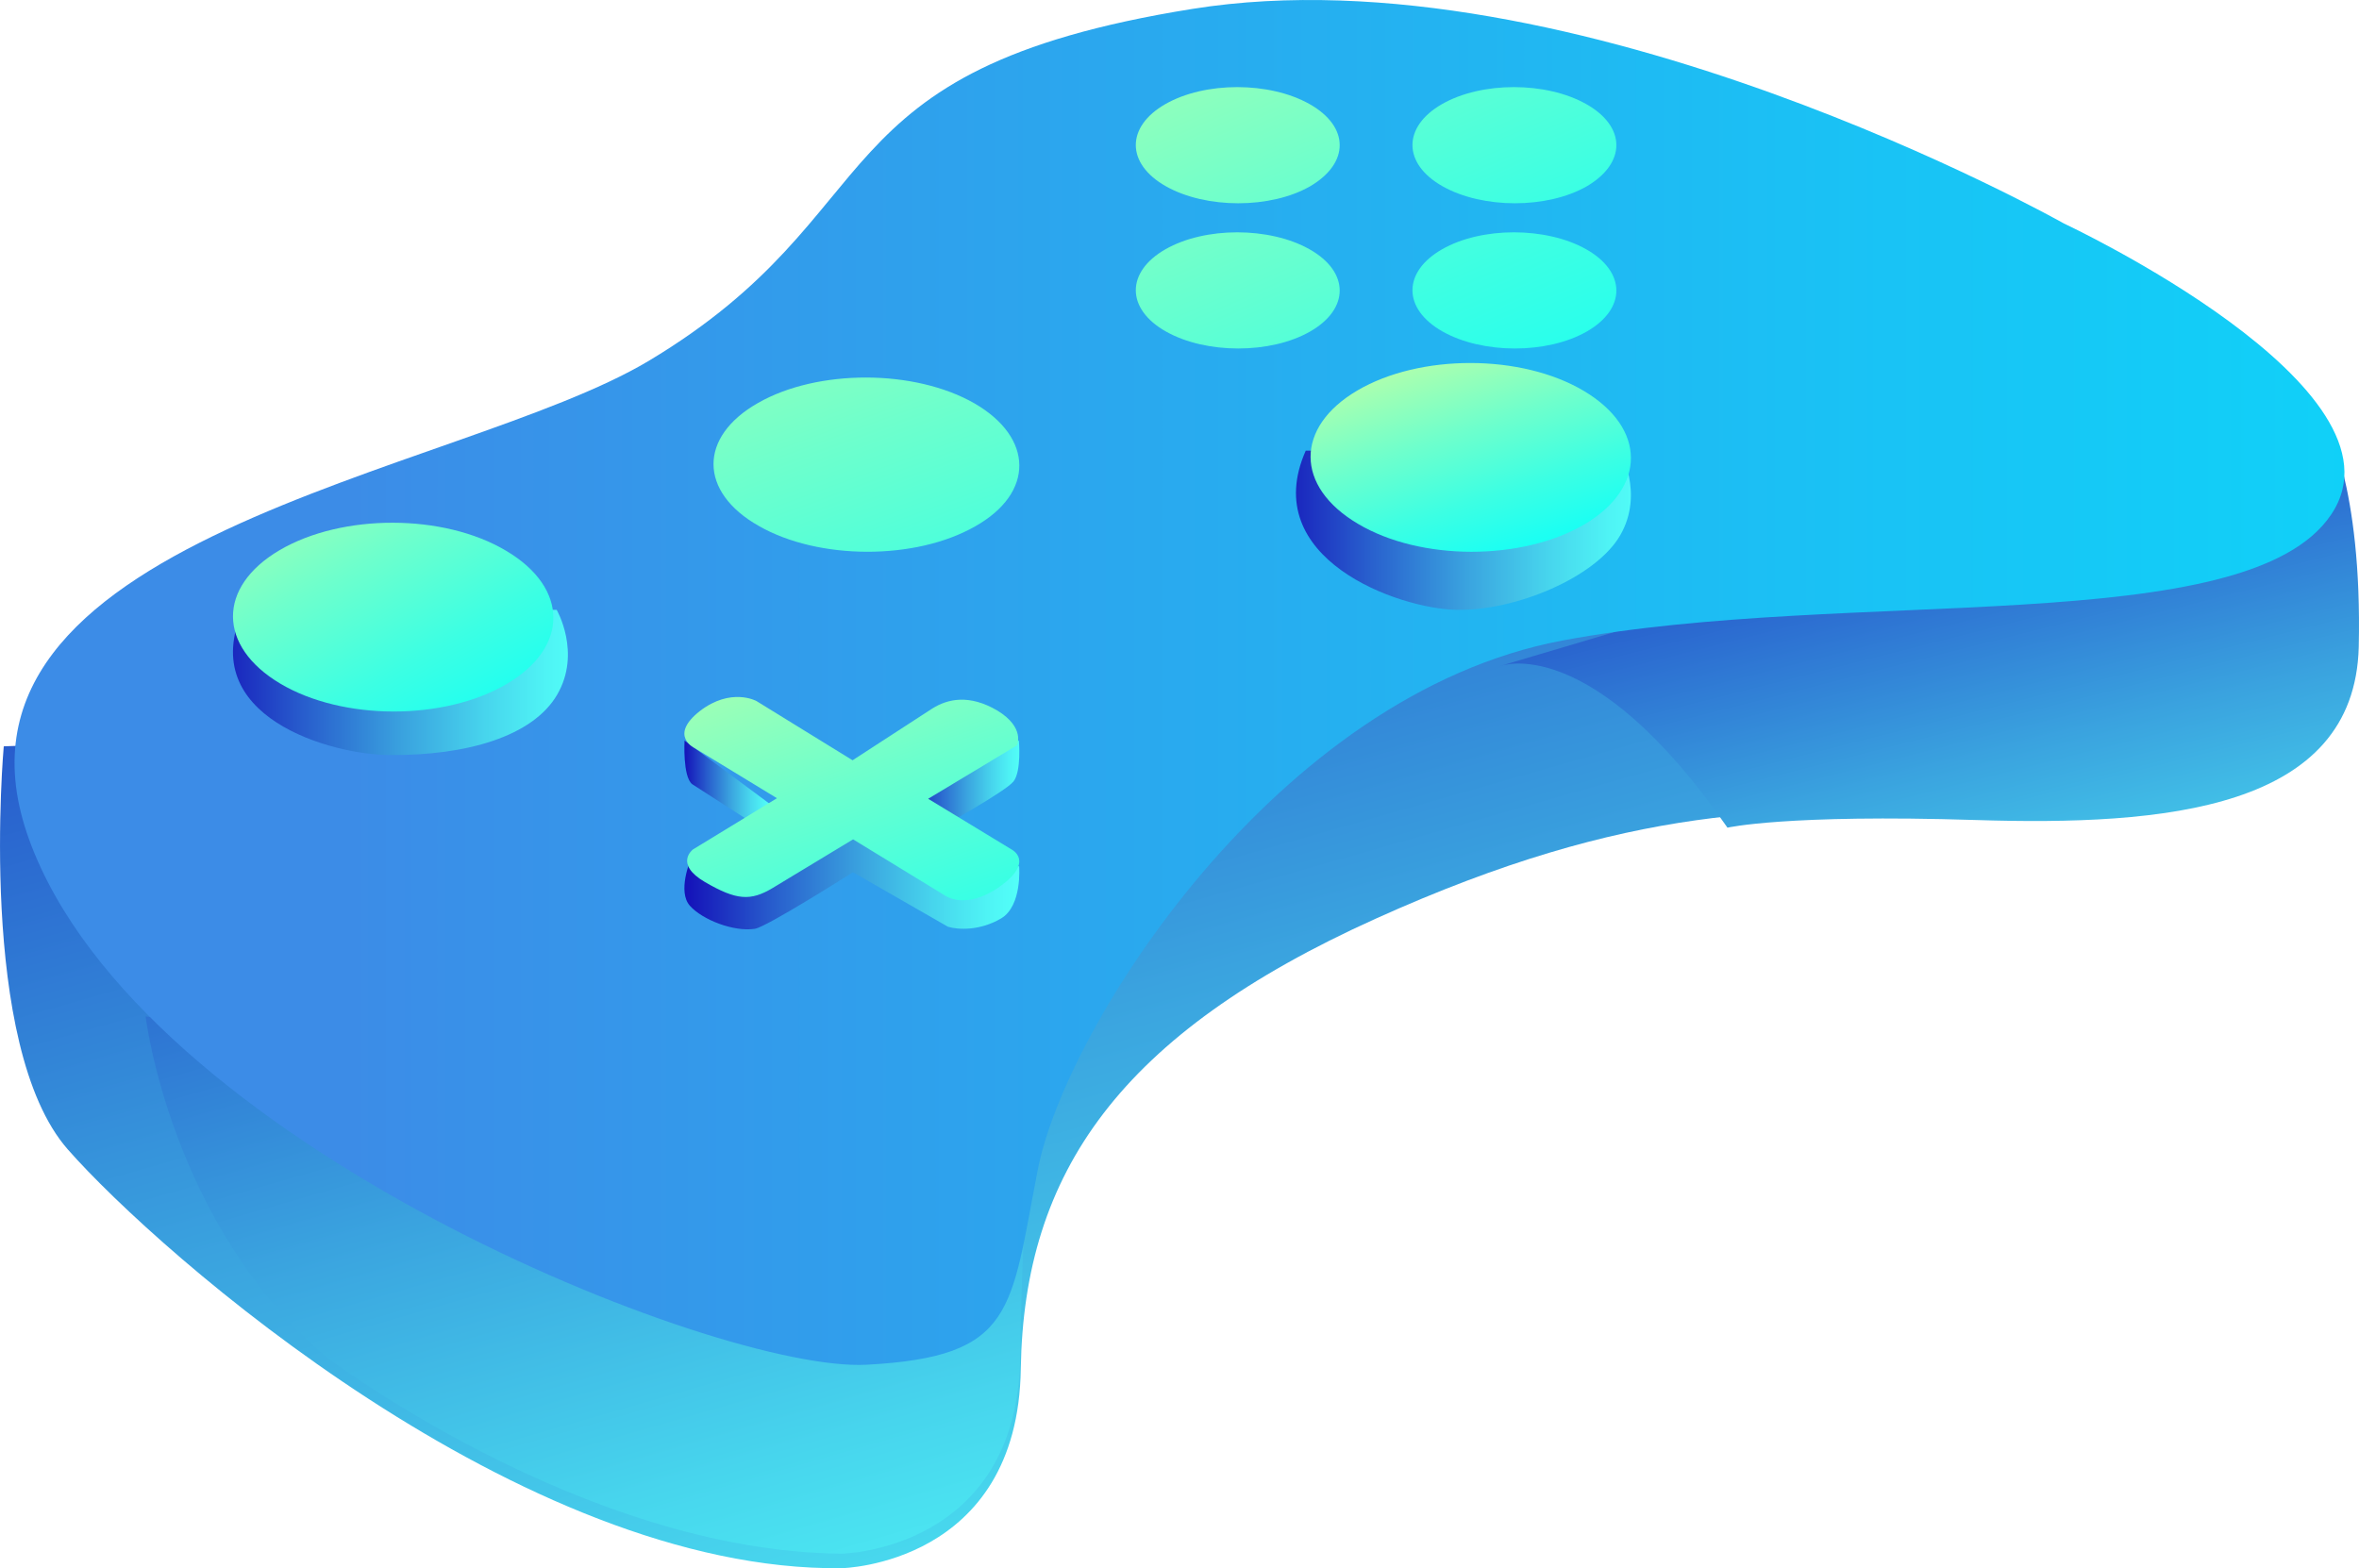 <svg xmlns="http://www.w3.org/2000/svg" xmlns:xlink="http://www.w3.org/1999/xlink" width="188" height="125"><defs><linearGradient x1="12.758%" y1="-31.603%" x2="96.628%" y2="109.92%" id="A"><stop stop-color="#130CB7" offset=".538%"/><stop stop-color="#285ECD" offset="28.23%"/><stop stop-color="#3AA3DF" offset="53.8%"/><stop stop-color="#47D5ED" offset="75%"/><stop stop-color="#4FF4F5" offset="91.02%"/><stop stop-color="#52FFF8" offset="100%"/></linearGradient><linearGradient x1="20.094%" y1="-21.92%" x2="115.771%" y2="156.603%" id="B"><stop stop-color="#130CB7" offset=".538%"/><stop stop-color="#285ECD" offset="28.23%"/><stop stop-color="#3AA3DF" offset="53.8%"/><stop stop-color="#47D5ED" offset="75%"/><stop stop-color="#4FF4F5" offset="91.02%"/><stop stop-color="#52FFF8" offset="100%"/></linearGradient><linearGradient x1="-8.825%" y1="-102.713%" x2="105.783%" y2="139.444%" id="C"><stop stop-color="#130CB7" offset=".538%"/><stop stop-color="#285ECD" offset="28.23%"/><stop stop-color="#3AA3DF" offset="53.8%"/><stop stop-color="#47D5ED" offset="75%"/><stop stop-color="#4FF4F5" offset="91.02%"/><stop stop-color="#52FFF8" offset="100%"/></linearGradient><linearGradient x1="16.242%" y1="49.998%" x2="140.69%" y2="49.998%" id="D"><stop stop-color="#3C8CE7" offset=".538%"/><stop stop-color="#3A8FE8" offset="2.957%"/><stop stop-color="#1BC0F4" offset="47.32%"/><stop stop-color="#07DFFC" offset="81.06%"/><stop stop-color="#00EAFF" offset="100%"/></linearGradient><linearGradient x1="-81.307%" y1="-121.268%" x2="232.685%" y2="287.283%" id="E"><stop stop-color="#B3FFAB" offset=".538%"/><stop stop-color="#B1FFAC" offset="1.285%"/><stop stop-color="#6EFFCC" offset="36.23%"/><stop stop-color="#3CFFE3" offset="65.49%"/><stop stop-color="#1DFFF2" offset="87.6%"/><stop stop-color="#12FFF7" offset="100%"/></linearGradient><linearGradient x1="-129.84%" y1="-184.397%" x2="184.152%" y2="224.154%" id="F"><stop stop-color="#B3FFAB" offset=".538%"/><stop stop-color="#B1FFAC" offset="1.285%"/><stop stop-color="#6EFFCC" offset="36.23%"/><stop stop-color="#3CFFE3" offset="65.49%"/><stop stop-color="#1DFFF2" offset="87.6%"/><stop stop-color="#12FFF7" offset="100%"/></linearGradient><linearGradient x1="-167.825%" y1="-233.787%" x2="146.167%" y2="174.764%" id="G"><stop stop-color="#B3FFAB" offset=".538%"/><stop stop-color="#B1FFAC" offset="1.285%"/><stop stop-color="#6EFFCC" offset="36.23%"/><stop stop-color="#3CFFE3" offset="65.49%"/><stop stop-color="#1DFFF2" offset="87.6%"/><stop stop-color="#12FFF7" offset="100%"/></linearGradient><linearGradient x1="-41.206%" y1="-69.178%" x2="272.786%" y2="339.373%" id="H"><stop stop-color="#B3FFAB" offset=".538%"/><stop stop-color="#B1FFAC" offset="1.285%"/><stop stop-color="#6EFFCC" offset="36.23%"/><stop stop-color="#3CFFE3" offset="65.49%"/><stop stop-color="#1DFFF2" offset="87.6%"/><stop stop-color="#12FFF7" offset="100%"/></linearGradient><linearGradient x1="-24.229%" y1="-65.015%" x2="157.816%" y2="217.692%" id="I"><stop stop-color="#B3FFAB" offset=".538%"/><stop stop-color="#B1FFAC" offset="1.285%"/><stop stop-color="#6EFFCC" offset="36.23%"/><stop stop-color="#3CFFE3" offset="65.49%"/><stop stop-color="#1DFFF2" offset="87.6%"/><stop stop-color="#12FFF7" offset="100%"/></linearGradient><linearGradient x1="0.113%" y1="50.205%" x2="100.066%" y2="50.205%" id="J"><stop stop-color="#130CB7" offset=".538%"/><stop stop-color="#285ECD" offset="28.23%"/><stop stop-color="#3AA3DF" offset="53.8%"/><stop stop-color="#47D5ED" offset="75%"/><stop stop-color="#4FF4F5" offset="91.02%"/><stop stop-color="#52FFF8" offset="100%"/></linearGradient><linearGradient x1="-5.961%" y1="-8.811%" x2="99.769%" y2="102.583%" id="K"><stop stop-color="#B3FFAB" offset=".538%"/><stop stop-color="#B1FFAC" offset="1.285%"/><stop stop-color="#6EFFCC" offset="36.23%"/><stop stop-color="#3CFFE3" offset="65.49%"/><stop stop-color="#1DFFF2" offset="87.6%"/><stop stop-color="#12FFF7" offset="100%"/></linearGradient><linearGradient x1="0.162%" y1="49.89%" x2="100.109%" y2="49.89%" id="L"><stop stop-color="#130CB7" offset=".538%"/><stop stop-color="#285ECD" offset="28.23%"/><stop stop-color="#3AA3DF" offset="53.8%"/><stop stop-color="#47D5ED" offset="75%"/><stop stop-color="#4FF4F5" offset="91.02%"/><stop stop-color="#52FFF8" offset="100%"/></linearGradient><linearGradient x1="25.267%" y1="5.936%" x2="77.333%" y2="98.859%" id="M"><stop stop-color="#B3FFAB" offset=".538%"/><stop stop-color="#B1FFAC" offset="1.285%"/><stop stop-color="#6EFFCC" offset="36.23%"/><stop stop-color="#3CFFE3" offset="65.49%"/><stop stop-color="#1DFFF2" offset="87.6%"/><stop stop-color="#12FFF7" offset="100%"/></linearGradient><linearGradient x1="-0.199%" y1="49.842%" x2="99.846%" y2="49.842%" id="N"><stop stop-color="#130CB7" offset=".538%"/><stop stop-color="#285ECD" offset="28.23%"/><stop stop-color="#3AA3DF" offset="53.8%"/><stop stop-color="#47D5ED" offset="75%"/><stop stop-color="#4FF4F5" offset="91.02%"/><stop stop-color="#52FFF8" offset="100%"/></linearGradient><linearGradient x1="0.044%" y1="49.849%" x2="99.914%" y2="49.849%" id="O"><stop stop-color="#130CB7" offset=".538%"/><stop stop-color="#285ECD" offset="28.23%"/><stop stop-color="#3AA3DF" offset="53.8%"/><stop stop-color="#47D5ED" offset="75%"/><stop stop-color="#4FF4F5" offset="91.02%"/><stop stop-color="#52FFF8" offset="100%"/></linearGradient><linearGradient x1="-0.12%" y1="49.724%" x2="99.805%" y2="49.724%" id="P"><stop stop-color="#130CB7" offset=".538%"/><stop stop-color="#285ECD" offset="28.23%"/><stop stop-color="#3AA3DF" offset="53.8%"/><stop stop-color="#47D5ED" offset="75%"/><stop stop-color="#4FF4F5" offset="91.02%"/><stop stop-color="#52FFF8" offset="100%"/></linearGradient><linearGradient x1="8.644%" y1="-21.881%" x2="110.466%" y2="154.202%" id="Q"><stop stop-color="#B3FFAB" offset=".538%"/><stop stop-color="#B1FFAC" offset="1.285%"/><stop stop-color="#6EFFCC" offset="36.23%"/><stop stop-color="#3CFFE3" offset="65.49%"/><stop stop-color="#1DFFF2" offset="87.6%"/><stop stop-color="#12FFF7" offset="100%"/></linearGradient><path id="R" d="M104.41 26.425c-3.15 1.803-8.295 1.803-11.49 0s-3.194-4.75-.044-6.554 8.295-1.803 11.49 0 3.194 4.75.044 6.554z"/><path id="S" d="M126.458 14.85c-3.15 1.803-8.295 1.803-11.49 0s-3.194-4.75-.044-6.554 8.295-1.803 11.49 0 3.194 4.707.044 6.554z"/></defs><g fill-rule="nonzero"><path d="M.3 59.488s-2.154 23.88 5.11 32.138 36.155 33.67 61.667 33.372c0 0 14.065-.255 14.276-15.92.253-15.622 7.898-26.647 28.257-35.84s32.227-8.896 46.503-8.556c14.276.298 30.37-.596 30.707-13.494.296-12.855-2.703-17.622-2.703-17.622l-90.26 22.518L.3 59.488z" fill="url(#A)"/><path d="M119.53 53.096s7.223-2.87 18.14 12.876c0 0 4.703-1.087 19.78-.61s30.193-.826 30.53-13.79c.294-12.92-2.688-18.01-2.688-18.01l-65.76 19.53z" fill="url(#B)"/><path d="M11.605 81.02S13.58 97.56 25.982 108.14c0 0 20.43 15.534 41.112 15.702 0 0 13.998-.252 14.208-15.702.252-15.408 1.093-18.6 1.093-18.6l-70.8-8.523z" fill="url(#C)"/><path d="M164.484 17.814S125.547-4.174 95.042.707 71.528 16.88 51.7 28.765C36.49 37.85-6.473 42.858 2.34 66.97s54.867 42.448 66.73 41.81 11.44-4.287 13.643-15.578 18.98-37.864 41.818-42.15 54.57 0 61.265-10.06c6.737-10.06-21.31-23.177-21.31-23.177z" fill="url(#D)"/><use xlink:href="#R" fill="url(#E)"/><use xlink:href="#S" fill="url(#F)"/><use xlink:href="#R" x="22.048" fill="url(#G)"/><use xlink:href="#S" x="-22.048" fill="url(#H)"/><path d="M77.706 41.96c-4.732 2.7-12.465 2.7-17.24-.042-4.775-2.7-4.817-7.105-.042-9.806 4.732-2.7 12.465-2.7 17.24.042 4.732 2.742 4.775 7.147.042 9.806z" fill="url(#I)"/><path d="M44.365 48.61s1.984 3.42.04 6.758-7.233 4.857-13.308 4.815c-4.67 0-15.54-3.04-11.738-11.573h25.005z" fill="url(#J)"/><path d="M40.372 54.524c-4.976 2.925-13.074 2.925-18.05-.043s-5.02-7.7-.042-10.626 13.074-2.925 18.05.043c5.02 2.968 5.02 7.7.042 10.626z" fill="url(#K)"/><path d="M129.08 35.88s1.985 3.437.04 6.79-8.312 6.025-13.026 5.94-15.838-4.116-12.033-12.687h25.018v-.042z" fill="url(#L)"/><path d="M126.278 41.793c-4.98 2.925-13.082 2.925-18.06-.043-5.022-2.968-5.022-7.7-.042-10.626s13.082-2.925 18.06.043 4.98 7.7.042 10.626z" fill="url(#M)"/><path d="M54.557 59.028s-.16 2.852.6 3.472l5.39 3.472.958-1.777-6.95-5.167z" fill="url(#N)"/><path d="M55.023 68.562s-1.05 2.506-.042 3.634 3.5 2.09 5.172 1.838c.925-.125 7.822-4.51 7.822-4.51l7.57 4.344c.8.25 2.565.334 4.247-.668s1.43-4.135 1.43-4.135l-9.504-3.09H67.68l-12.657 2.6z" fill="url(#O)"/><path d="M81.2 59.028s.22 2.463-.438 3.27-5.83 3.674-5.83 3.674l-2.98-2.826 9.25-4.118z" fill="url(#P)"/><path d="M67.946 60.6l-7.67-4.727s-2.023-1.107-4.51.81c-2.486 1.96-.42 2.938-.42 2.938l6.573 4.003-6.7 4.088s-1.517 1.15.97 2.598 3.624 1.533 5.393.468l6.405-3.875 7.247 4.43s1.643 1.32 4.466-.68c2.78-2 .927-2.938.927-2.938l-6.657-4.046 7.08-4.26s.674-1.405-1.56-2.768c-2.233-1.32-3.96-.937-5.183-.17l-6.363 4.13z" fill="url(#Q)"/></g></svg>